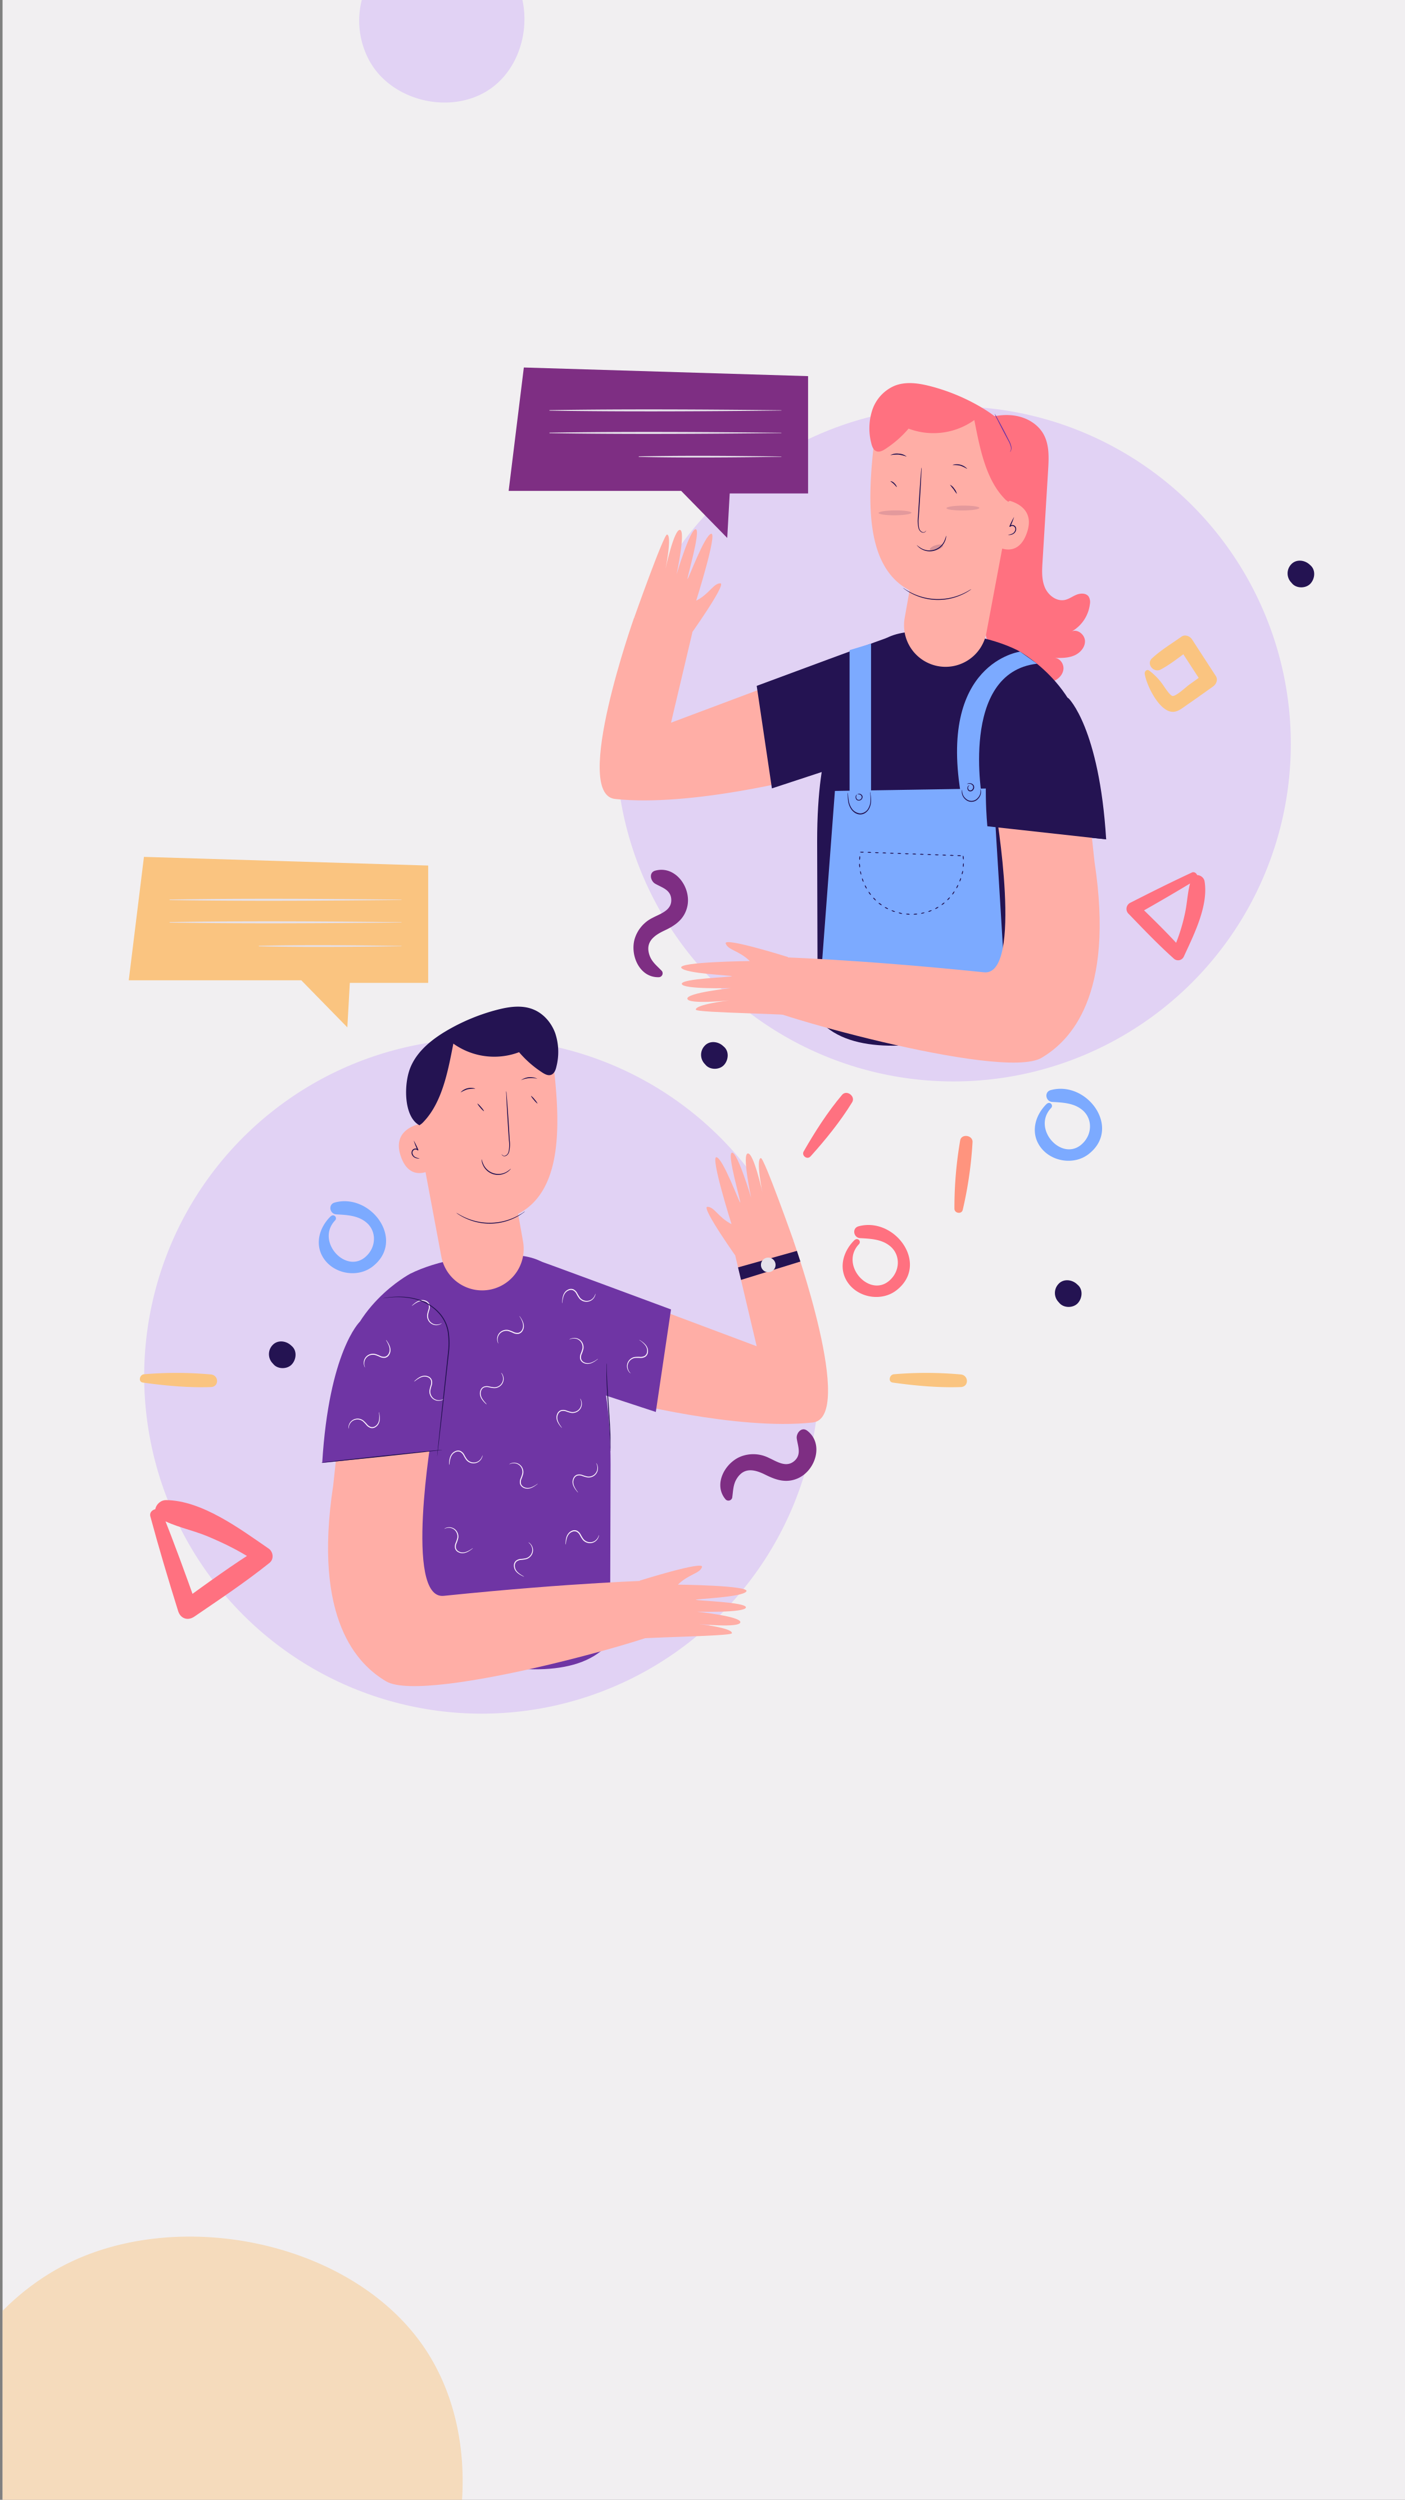 <svg id="Layer_1" data-name="Layer 1" xmlns="http://www.w3.org/2000/svg" xmlns:xlink="http://www.w3.org/1999/xlink" viewBox="0 0 750 1334"><rect x="0" y="0" width="750" height="1334" fill="#808080" stroke="none"/><defs><style>.cls-1{fill:none;}.cls-2{clip-path:url(#clip-path);}.cls-3{fill:#f1eff1;}.cls-4{fill:#e1d2f4;}.cls-5,.cls-9{fill:#fac480;}.cls-5{opacity:0.47;}.cls-6{fill:#ff7180;}.cls-7{fill:#7caaff;}.cls-8{fill:#7e2e83;}.cls-10{fill:#241352;}.cls-11{fill:#ffaea6;}.cls-12{fill:#e5e1ea;}.cls-13{opacity:0.18;}.cls-14{opacity:0.13;}.cls-15{fill:#6f35a4;}.cls-16{fill:#ff947e;}.cls-17{fill:#fbf1fc;}</style><clipPath id="clip-path"><rect class="cls-1" x="1.36" y="-55" width="749.64" height="1457.74" rx="19.01"/></clipPath></defs><title>Untitled-3</title><g class="cls-2"><rect class="cls-3" x="1.36" y="-55" width="749.64" height="1457.74" rx="19.01"/><path class="cls-4" d="M221-29.82A43.36,43.36,0,0,0,194.32-3.9a44.54,44.54,0,0,0,3.34,37.15c12.41,21.38,44.28,28.27,64.41,13.92s24-46.72,7.86-65.43S221.18-37.83,204.06-20"/><path class="cls-5" d="M229.92,1258.19c37.34,62.89,10.42,159.57-52.47,196.9s-158.24,1.48-195.57-61.41a132.44,132.44,0,0,1,46.29-181.49C91.06,1174.85,192.59,1195.29,229.92,1258.19Z"/></g><circle class="cls-4" cx="508.93" cy="396.98" r="180.12"/><path class="cls-6" d="M526.21,223.23c5.5-1.63,11.38-2.35,17-1.14s10.92,4.49,13.76,9.48c3.24,5.7,2.93,12.67,2.53,19.21l-3,49.17c-.28,4.54-.52,9.28,1.24,13.48s6.2,7.65,10.66,6.73c2.27-.47,4.19-2,6.34-2.83s5-.9,6.38,1a5.77,5.77,0,0,1,.68,4A19.46,19.46,0,0,1,572.05,337c3.13-1.52,7.07,1.65,7.12,5.13s-2.76,6.49-6,7.78-6.82,1.25-10.3,1.18c2.87.05,5.08,3.12,4.8,6s-2.54,5.23-5.18,6.35a17.59,17.59,0,0,1-8.47.9,32,32,0,0,1-16.9-6.3c-8.35-6.6-11.74-17.88-11.85-28.52s2.53-21.11,4-31.65c3.44-24.46.62-49.32-2.2-73.87l2.06-.62"/><path class="cls-7" d="M558.87,588.93c-6.64,6.38-9.17,16.31-2.83,24,6,7.21,17.51,8.74,25,3,18-13.88-.76-39.51-20.17-34.2-3.6,1-2.7,6.1.85,6.31,5.68.32,11.75.54,16.29,4.51,4.87,4.28,5,11.51,1,16.42-10.58,13-29-6.15-17.85-17.78a1.58,1.58,0,0,0-2.23-2.23Z"/><path class="cls-8" d="M353.31,518.16c-2.52-2.67-5.3-4.72-6.56-8.29-2.51-7.11,2.29-10.64,7.93-13.29s10.38-5.83,12.09-12.33c2.66-10.13-6-22.64-17-19.63-3.57,1-2.51,5.53-.06,6.94,3.41,2,8,3.1,8.56,7.8.77,6.29-5.43,8.09-9.77,10.35a18.56,18.56,0,0,0-9.71,11.34c-2.56,8.87,2.74,20.92,13.11,20.41a2.09,2.09,0,0,0,1.42-3.3Z"/><path class="cls-9" d="M319.29,626.81c.91,5.88,7,18.32,13.44,20,3.42.91,6-1.34,8.62-3.17,4.83-3.33,9.6-6.73,14.38-10.14,1.74-1.23,2.77-3.61,1.47-5.61l-12.68-19.52c-1.12-1.73-3.73-2.8-5.61-1.47-5.27,3.73-11,7.17-15.74,11.55-3.27,3,.9,8,4.62,6,5.39-2.86,10.28-6.92,15.26-10.44l-5.61-1.47,12.68,19.51,1.47-5.61c-2.87,2-5.74,4.07-8.6,6.12-1.62,1.17-7,6.24-8.84,6-1.62-.18-5-5.93-6-7.11a33.13,33.13,0,0,0-6.54-6.47c-1.27-.87-2.51.55-2.32,1.77Z"/><path class="cls-9" d="M611.08,359.65c.91,5.88,7,18.32,13.44,20,3.42.91,6-1.34,8.63-3.17,4.83-3.33,9.6-6.73,14.38-10.14,1.73-1.23,2.76-3.61,1.47-5.61q-6.35-9.75-12.68-19.52c-1.13-1.73-3.74-2.8-5.62-1.47-5.27,3.73-11,7.17-15.73,11.55-3.28,3,.89,7.95,4.61,6,5.39-2.86,10.28-6.92,15.27-10.44l-5.62-1.47,12.68,19.51,1.47-5.61c-2.86,2-5.74,4.07-8.6,6.12-1.62,1.16-7,6.24-8.84,6-1.61-.18-5-5.93-6-7.11a33.23,33.23,0,0,0-6.55-6.48c-1.27-.86-2.5.56-2.32,1.78Z"/><path class="cls-6" d="M636.18,465.64c-11,5.11-21.8,10.5-32.58,16a3.65,3.65,0,0,0-1,6.15c7.91,8.18,15.7,16.37,24.2,23.94a3.36,3.36,0,0,0,5.13-1.25C637.2,499,645.2,483.33,643,470.27c-.55-3.32-5.63-4.83-7-1.13-2.12,5.79-2.11,12.29-3.47,18.32a96.53,96.53,0,0,1-6.72,20.37l5.74-.6c-7.74-8.77-16.12-16.83-24.49-25-.05,1.9-.1,3.8-.14,5.7,10.57-5.93,21-12,31.37-18.3,2.18-1.34.21-5.09-2.14-4Z"/><path class="cls-6" d="M432.6,617.18c8-8.87,16-18.74,22.26-28.93,2-3.21-2.88-6.88-5.35-4-7.73,9.13-14.59,19.86-20.51,30.22-1.26,2.2,1.87,4.59,3.6,2.67Z"/><path class="cls-10" d="M699.54,301.69l-.61-.54c-2.68-2.37-7.07-2.84-9.67,0a7,7,0,0,0,0,9.67l.53.61c2.4,2.71,7.33,2.63,9.75,0s2.88-7.19,0-9.74Z"/><path class="cls-10" d="M386.46,558.6l-.61-.54c-2.68-2.37-7.07-2.83-9.67,0a7,7,0,0,0,0,9.67l.54.61c2.39,2.71,7.33,2.63,9.74,0s2.88-7.19,0-9.74Z"/><path class="cls-11" d="M477.69,340.85,358.2,385.65l11.41-48.25-31.08-7.9s-33.43,94.33-10.21,96.86c40.64,4.42,102.13-11.67,102.13-11.67Z"/><path class="cls-10" d="M436.2,449l.27,94.51c31.12,38.26,139.45-11.21,139.45-11.21l1.27-38.65,2.51-92.07C577.21,365,543.16,347,543.16,347c-14.08-7-35.55-11-54.89-10-20.19,1-25.18,10.67-33.5,29.09C448.05,380.9,436.2,394.87,436.2,449Z"/><path class="cls-11" d="M538.34,247.89l-1.43,18.9S553,269,548.4,283.61s-15.57,8.25-15.57,8.25-2.75,37.55-41.23,25.65C461,308,462.86,268.38,466.74,234.57A22.64,22.64,0,0,1,493.57,215l23.14,4.51A26.83,26.83,0,0,1,538.34,247.89Z"/><path class="cls-11" d="M536.91,282.47l-10.37,55.28a22.17,22.17,0,0,1-26.94,17.49h0a22.17,22.17,0,0,1-16.68-25.45l5.62-31.68Z"/><path class="cls-10" d="M494.35,283.1s0,.13-.14.36a1.55,1.55,0,0,1-.88.72,2,2,0,0,1-1.76-.38,3.67,3.67,0,0,1-1.29-2,17.74,17.74,0,0,1-.27-6.06c.14-2.28.28-4.77.44-7.38.33-5.23.65-10,.92-13.39.13-1.63.24-3,.33-4.05a7.26,7.26,0,0,1,.2-1.48,9.47,9.47,0,0,1,0,1.49c0,1.06-.1,2.43-.17,4.07-.16,3.43-.43,8.16-.76,13.4-.17,2.61-.33,5.09-.48,7.37a17.9,17.9,0,0,0,.15,5.93c.35,1.65,1.74,2.55,2.64,2.28a1.51,1.51,0,0,0,.84-.58C494.26,283.2,494.33,283.09,494.35,283.1Z"/><path class="cls-10" d="M481.87,313.65a8.41,8.41,0,0,1,1.31.81,36.5,36.5,0,0,0,3.64,2,31.66,31.66,0,0,0,26.62.57,36.28,36.28,0,0,0,3.72-1.89,10.61,10.61,0,0,1,1.34-.75s-.09.1-.3.26-.51.4-.93.67a28.51,28.51,0,0,1-3.68,2,30.58,30.58,0,0,1-26.93-.57,27.44,27.44,0,0,1-3.59-2.2c-.41-.28-.7-.53-.91-.7S481.86,313.66,481.87,313.65Z"/><path class="cls-10" d="M489.39,290.85a16.28,16.28,0,0,0,2.45,1.75,8.76,8.76,0,0,0,12.22-3.92,18.17,18.17,0,0,0,1-2.86,2.31,2.31,0,0,1,0,.83,8,8,0,0,1-.62,2.18,8.85,8.85,0,0,1-12.74,4.1,7.61,7.61,0,0,1-1.77-1.41A2.12,2.12,0,0,1,489.39,290.85Z"/><path class="cls-10" d="M538.12,285.44a12.29,12.29,0,0,0,2.2-.65,2.93,2.93,0,0,0,1.53-1.72,1.77,1.77,0,0,0-.9-2.29,1.42,1.42,0,0,0-1.72.42l-.44-.23a37.92,37.92,0,0,1,2.55-5.14,38.35,38.35,0,0,1-2.1,5.34l-.44-.23a1.93,1.93,0,0,1,2.34-.65,2,2,0,0,1,1.21,1.3,2.58,2.58,0,0,1-.05,1.63,3.24,3.24,0,0,1-1.82,1.91,4.79,4.79,0,0,1-1.72.37C538.35,285.52,538.12,285.48,538.12,285.44Z"/><path class="cls-10" d="M508.5,248.2c0-.06.42-.27,1.18-.39a7.6,7.6,0,0,1,3,.18,7.46,7.46,0,0,1,2.7,1.32c.61.48.89.87.84.92a16.48,16.48,0,0,0-3.67-1.74A16.24,16.24,0,0,0,508.5,248.2Z"/><path class="cls-10" d="M475.23,242.92a7.17,7.17,0,0,1,4.5-.84,7,7,0,0,1,4.29,1.61,22.6,22.6,0,0,0-4.33-1.09A22.11,22.11,0,0,0,475.23,242.92Z"/><path class="cls-6" d="M536.91,266.79c-10.74-10.47-13.9-27.91-16.81-42.63A37.56,37.56,0,0,1,485,228.73a56.68,56.68,0,0,1-12.5,10.93c-1.33.85-2.91,1.68-4.42,1.22-1.8-.54-2.6-2.61-3-4.44a31.5,31.5,0,0,1,.62-17.82,21.49,21.49,0,0,1,12-12.82c6-2.32,12.76-1.31,19,.3a105.72,105.72,0,0,1,26.82,11.09c8.21,4.81,16.11,11.18,19.59,20s3.47,26.09-4.93,30.57"/><path class="cls-10" d="M473.51,340.45c10.4-4.13-69.58,25.56-69.58,25.56l8.12,54.71,30.42-10Z"/><path class="cls-11" d="M367.36,340.45s20.87-29.18,17.15-29.16-5.66,5.51-12.89,9.27c0,0,11.54-36.49,8-35.72S367.5,309,367,309s7.34-26.26,4.38-26.58-10.22,24.08-10.22,24.08,5-23.2,1.83-23.72-7.76,20.86-7.76,20.86,3.69-17.95.84-18.39c-1.73-.26-17.49,44.26-17.49,44.26.41,0,28.83,10.95,28.83,10.95"/><path class="cls-10" d="M528.78,444.39a1.18,1.18,0,0,1-.06-.28c0-.22-.07-.49-.11-.83-.1-.77-.23-1.84-.4-3.19-.33-2.81-.8-6.82-1.37-11.74-1.11-10-2.63-23.65-4.31-38.77a44.35,44.35,0,0,1,0-11.16,20.09,20.09,0,0,1,4.06-9.53,23.89,23.89,0,0,1,7.18-6.07,27.83,27.83,0,0,1,7.68-2.86,38.91,38.91,0,0,1,11.8-.6c1.39.13,2.47.29,3.19.41l.83.15a1,1,0,0,1,.27.07l-.28,0-.83-.1c-.73-.08-1.81-.21-3.2-.31a39.93,39.93,0,0,0-11.7.76A27.26,27.26,0,0,0,534,363.2a23.7,23.7,0,0,0-7,6A19.55,19.55,0,0,0,523,378.5a43.72,43.72,0,0,0,0,11c1.62,15.13,3.09,28.83,4.15,38.79.51,4.93.92,8.94,1.21,11.76.13,1.36.23,2.43.3,3.2l.07.83A1.07,1.07,0,0,1,528.78,444.39Z"/><path class="cls-10" d="M526,440.93c0-.14,14.53,1.28,32.42,3.17s32.38,3.55,32.37,3.69-14.53-1.28-32.43-3.17S525.94,441.07,526,440.93Z"/><polygon class="cls-8" points="431.36 200.72 431.36 263.33 389.53 263.33 388.2 287.07 363.62 261.96 271.52 261.96 279.63 196.11 431.36 200.72"/><path class="cls-12" d="M417.06,218.92c-41.17-.45-82.48-.72-123.65-.06a.14.14,0,0,0,0,.28c41.17.66,82.48.39,123.65-.06a.08.08,0,1,0,0-.16Z"/><path class="cls-12" d="M417.06,230.94c-41.17-.45-82.48-.72-123.65-.06a.15.15,0,0,0,0,.29c41.17.65,82.48.38,123.65-.06a.09.09,0,0,0,0-.17Z"/><path class="cls-12" d="M417.06,243.61c-25.27-.34-50.72-.6-76-.06a.15.15,0,0,0,0,.29c25.27.54,50.72.28,76-.06a.09.09,0,0,0,0-.17Z"/><path class="cls-10" d="M478.68,259.9c-.14.07-.7-.8-1.61-1.65s-1.81-1.37-1.74-1.51a3.42,3.42,0,0,1,2.1,1.13C478.42,258.79,478.8,259.84,478.68,259.9Z"/><path class="cls-10" d="M510.78,263.59A23.81,23.81,0,0,1,509,261.1a22.05,22.05,0,0,1-1.89-2.45,6.1,6.1,0,0,1,2.3,2.13A6,6,0,0,1,510.78,263.59Z"/><g class="cls-13"><path class="cls-10" d="M503.44,291.09c.22.69-1.2,1.74-3.17,2.35s-3.73.55-3.94-.13,1.2-1.74,3.17-2.35S503.23,290.4,503.44,291.09Z"/></g><g class="cls-14"><path class="cls-10" d="M522.81,271.05c0,.72-3.93,1.33-8.79,1.36s-8.8-.52-8.8-1.24,3.93-1.33,8.79-1.36S522.81,270.33,522.81,271.05Z"/></g><g class="cls-14"><path class="cls-10" d="M486.57,273.61c0,.72-3.93,1.33-8.78,1.37s-8.81-.52-8.81-1.24,3.93-1.33,8.79-1.37S486.57,272.89,486.57,273.61Z"/></g><path class="cls-15" d="M539.07,241.25s.2-.26.42-.78a3.76,3.76,0,0,0,0-2.31,13.34,13.34,0,0,0-1.43-3.28L536,231c-1.47-2.8-2.76-5.34-3.68-7.19a20.19,20.19,0,0,1-1.39-3.05,21,21,0,0,1,1.71,2.87c1,1.81,2.36,4.33,3.82,7.13l2,3.95a12.82,12.82,0,0,1,1.36,3.4,3.69,3.69,0,0,1-.2,2.49A1.53,1.53,0,0,1,539.07,241.25Z"/><polygon class="cls-7" points="445.68 422.08 438.59 516.36 536.83 529.52 530.19 420.72 445.68 422.08"/><polyline class="cls-7" points="453.51 358.19 453.51 432.96 464.97 428.66 464.97 343.45 453.51 346.94"/><path class="cls-7" d="M544.54,347.76s-44.36,5.71-31.24,78.18l11.11,1.19S511.87,359,553.57,354.18Z"/><path class="cls-11" d="M531.47,431.86s15.14,89.23-6.21,87c-70.24-7.22-112.07-8.19-112.07-8.19l-11.64,24.17c-.27,4.12,133,42.27,154.43,29.66,15.12-8.91,39.22-32.9,28.28-104.6l-2.58-24Z"/><path class="cls-10" d="M570.43,372.67s16.38,15.73,20.05,75.26l-63.41-7S516.5,339.53,570.43,372.67Z"/><path class="cls-11" d="M420.58,510.7s-34.37-10.78-33.2-7.23,7,3.68,12.88,9.39c0,0-38.42.42-36.58,3.59s26.86,4,27,4.5-27.35,1.21-26.73,4.14,26.18,2.21,26.18,2.21-23.7,2.52-23.21,5.68,22.33.88,22.33.88S371,536,371.45,538.81c.29,1.74,53.54,2.14,53.64,3.42.06.67-4.51-31.53-4.51-31.53"/><path class="cls-10" d="M464.41,422.57a4.6,4.6,0,0,1,.26,1.13,20.5,20.5,0,0,1,.32,3.15,9.25,9.25,0,0,1-1,4.61,6.63,6.63,0,0,1-1.84,2.17,4.88,4.88,0,0,1-2.9,1,5.42,5.42,0,0,1-2.93-.9,7.22,7.22,0,0,1-2-2,10.1,10.1,0,0,1-1.62-4.45,24.27,24.27,0,0,1-.19-3.15,4.62,4.62,0,0,1,.07-1.16c.11,0,.08,1.66.49,4.26a10.08,10.08,0,0,0,1.64,4.21,6,6,0,0,0,4.57,2.63,5.15,5.15,0,0,0,4.33-2.87,9.08,9.08,0,0,0,1.06-4.38,29.78,29.78,0,0,0-.15-3.12A5.63,5.63,0,0,1,464.41,422.57Z"/><path class="cls-10" d="M457.45,424.06a2.47,2.47,0,0,0-.39,1.33,1.67,1.67,0,0,0,.64,1.23,1.42,1.42,0,0,0,1.59-.06,1.41,1.41,0,0,0,.67-1.44,1.67,1.67,0,0,0-.89-1.07,2.49,2.49,0,0,0-1.38-.15s.09-.14.36-.24a1.83,1.83,0,0,1,1.17,0,2,2,0,0,1,1.21,1.29,2,2,0,0,1-3,2,2,2,0,0,1-.73-1.61,1.73,1.73,0,0,1,.41-1.1C457.29,424.09,457.44,424,457.45,424.06Z"/><path class="cls-10" d="M523.3,421s.15.23.26.69a4.45,4.45,0,0,1,0,2,5.6,5.6,0,0,1-1.46,2.62,4.74,4.74,0,0,1-6.77.29,5.65,5.65,0,0,1-1.68-2.49,4.47,4.47,0,0,1-.22-2,1.8,1.8,0,0,1,.2-.71A7,7,0,0,0,514,424a5.54,5.54,0,0,0,1.64,2.24,4.35,4.35,0,0,0,6.12-.26,5.67,5.67,0,0,0,1.45-2.37A6.89,6.89,0,0,0,523.3,421Z"/><path class="cls-10" d="M516.16,418.42s.54-.58,1.71-.47a2.52,2.52,0,0,1,1.76.94,2.1,2.1,0,0,1,0,2.45,1.88,1.88,0,0,1-2.28.87,1.78,1.78,0,0,1-.94-1.79,1.47,1.47,0,0,1,.65-1.19c.29-.16.48-.12.48-.1s-.16.09-.37.27a1.36,1.36,0,0,0-.39,1,1.44,1.44,0,0,0,.75,1.33,1.42,1.42,0,0,0,1.66-.71,1.64,1.64,0,0,0,0-1.88,2.31,2.31,0,0,0-1.44-.87A4.5,4.5,0,0,0,516.16,418.42Z"/><path class="cls-10" d="M514.28,458.67c-.14,0-.3-.43-.35-1s0-1,.17-1,.3.42.35,1S514.43,458.67,514.28,458.67Z"/><path class="cls-10" d="M514.18,462.67c-.14,0-.23-.47-.2-1s.18-1,.33-1,.23.46.19,1S514.33,462.68,514.18,462.67Z"/><path class="cls-10" d="M513.5,466.6c-.14,0-.16-.49,0-1s.32-.95.46-.92.17.48.05,1S513.64,466.64,513.5,466.6Z"/><path class="cls-10" d="M512.28,470.41c-.14-.05-.1-.51.09-1s.45-.9.58-.85.1.5-.09,1S512.41,470.46,512.28,470.41Z"/><path class="cls-10" d="M510.54,474c-.13-.07,0-.53.23-1s.57-.83.7-.77,0,.52-.24,1S510.66,474.09,510.54,474Z"/><path class="cls-10" d="M508.33,477.35c-.12-.09.05-.52.37-1s.67-.74.79-.67-.05.52-.37,1S508.44,477.44,508.33,477.35Z"/><path class="cls-10" d="M505.67,480.34c-.1-.1.13-.51.5-.9s.77-.64.88-.54-.11.49-.5.9S505.77,480.45,505.67,480.34Z"/><path class="cls-10" d="M502.61,482.91c-.08-.12.2-.48.63-.82s.86-.52.95-.41-.19.48-.63.82S502.7,483,502.61,482.91Z"/><path class="cls-10" d="M499.2,485c-.07-.13.27-.45.74-.72s.93-.37,1-.26-.26.45-.75.72S499.26,485.11,499.2,485Z"/><path class="cls-10" d="M495.5,486.51c0-.14.34-.4.85-.59s1-.24,1-.1-.33.39-.85.59S495.55,486.65,495.5,486.51Z"/><path class="cls-10" d="M491.63,487.48c0-.14.39-.35.92-.46s1-.1,1,0-.37.35-.92.47S491.65,487.62,491.63,487.48Z"/><path class="cls-10" d="M487.65,487.9c0-.15.43-.29,1-.33s1,0,1,.19-.43.29-1,.33S487.65,488,487.65,487.9Z"/><path class="cls-10" d="M483.65,487.77c0-.15.47-.23,1-.2s1,.19,1,.33-.46.23-1,.19S483.63,487.91,483.65,487.77Z"/><path class="cls-10" d="M479.7,487.09c0-.14.5-.16,1,0s.95.32.92.46-.48.16-1,.05S479.67,487.23,479.7,487.09Z"/><path class="cls-10" d="M475.9,485.87c.05-.13.51-.09,1,.1s.9.44.86.58-.51.1-1-.09S475.84,486,475.9,485.87Z"/><path class="cls-10" d="M472.31,484.12c.07-.13.52,0,1,.24s.82.57.76.7-.51,0-1-.24S472.24,484.24,472.31,484.12Z"/><path class="cls-10" d="M469,481.83c.09-.11.52.07,1,.4s.72.69.65.81-.52-.06-1-.4S468.94,481.94,469,481.83Z"/><path class="cls-10" d="M466.14,479.07c.11-.1.51.14.89.54s.6.79.5.89-.49-.13-.88-.53S466,479.17,466.14,479.07Z"/><path class="cls-10" d="M463.69,475.92c.12-.08.47.21.79.66s.49.87.38,1-.47-.21-.8-.66S463.57,476,463.69,475.92Z"/><path class="cls-10" d="M461.7,472.45c.13-.06.44.28.69.76s.37.94.24,1-.43-.27-.7-.76S461.57,472.51,461.7,472.45Z"/><path class="cls-10" d="M460.2,468.74c.13-.05.4.34.58.85s.24,1,.1,1-.39-.33-.58-.85S460.06,468.78,460.2,468.74Z"/><path class="cls-10" d="M459.22,464.86c.14,0,.35.39.46.92s.1,1,0,1-.35-.37-.46-.92S459.08,464.88,459.22,464.86Z"/><path class="cls-10" d="M458.79,460.88c.15,0,.29.44.33,1s0,1-.19,1-.29-.43-.33-1S458.65,460.89,458.79,460.88Z"/><path class="cls-10" d="M459,456.89c.14,0,.22.47.18,1s-.19,1-.33,1-.23-.46-.19-1S458.81,456.87,459,456.89Z"/><path class="cls-10" d="M461.08,454.77c0,.14-.46.24-1,.22a2.51,2.51,0,0,1-.78-.13l.16-.13c-.07.13-.14.2-.2.18s-.1-.1-.11-.24v-.08l.17,0a2.87,2.87,0,0,1,.79-.07C460.64,454.49,461.08,454.62,461.08,454.77Z"/><path class="cls-10" d="M465.08,454.91c0,.14-.46.24-1,.22s-1-.15-1-.29.45-.25,1-.23S465.08,454.77,465.08,454.91Z"/><path class="cls-10" d="M469.07,455.05c0,.15-.45.25-1,.23s-1-.15-1-.3.46-.24,1-.22S469.08,454.91,469.07,455.05Z"/><path class="cls-10" d="M473.07,455.2c0,.14-.46.24-1,.22s-1-.15-1-.29.46-.25,1-.23S473.08,455.06,473.07,455.2Z"/><path class="cls-10" d="M477.07,455.34c0,.15-.46.25-1,.23s-1-.16-1-.3.46-.24,1-.22S477.07,455.2,477.07,455.34Z"/><path class="cls-10" d="M481.07,455.49c0,.14-.46.24-1,.22s-1-.15-1-.29.45-.25,1-.23S481.07,455.34,481.07,455.49Z"/><path class="cls-10" d="M485.06,455.63c0,.15-.45.25-1,.23s-1-.16-1-.3.46-.24,1-.22S485.07,455.49,485.06,455.63Z"/><path class="cls-10" d="M489.06,455.78c0,.14-.46.24-1,.22s-1-.15-1-.3.46-.24,1-.22S489.07,455.63,489.06,455.78Z"/><path class="cls-10" d="M493.06,455.92c0,.14-.46.24-1,.22s-1-.15-1-.29.46-.25,1-.23S493.06,455.78,493.06,455.92Z"/><path class="cls-10" d="M497.05,456.06c0,.15-.45.25-1,.23s-1-.15-1-.3.45-.24,1-.22S497.06,455.92,497.05,456.06Z"/><path class="cls-10" d="M501.05,456.21c0,.14-.45.24-1,.22s-1-.15-1-.29.46-.25,1-.23S501.06,456.07,501.05,456.21Z"/><path class="cls-10" d="M505.05,456.35c0,.15-.46.25-1,.23s-1-.15-1-.3.46-.24,1-.22S505.05,456.21,505.05,456.35Z"/><path class="cls-10" d="M509.05,456.5c0,.14-.46.24-1,.22s-1-.15-1-.29.46-.25,1-.23S509.05,456.35,509.05,456.5Z"/><path class="cls-10" d="M513,456.64c0,.15-.45.25-1,.23s-1-.16-1-.3.45-.24,1-.22S513.05,456.5,513,456.64Z"/><path class="cls-16" d="M513.92,645.61a212,212,0,0,0,5.23-36.14c.16-3.72-5.9-4.65-6.6-.89A210.78,210.78,0,0,0,509.48,645c0,2.5,3.87,3.13,4.44.6Z"/><path class="cls-10" d="M575.34,685.69l-.6-.54c-2.68-2.37-7.07-2.84-9.68,0a7,7,0,0,0,0,9.67l.54.61c2.4,2.7,7.33,2.62,9.74,0s2.89-7.19,0-9.74Z"/><circle class="cls-4" cx="257.09" cy="734.35" r="180.12" transform="translate(-443.96 396.88) rotate(-45)"/><path class="cls-11" d="M284.43,673.61l119.5,44.8-11.41-48.26,31.08-7.9s33.42,94.34,10.21,96.86c-40.64,4.42-102.14-11.67-102.14-11.67Z"/><path class="cls-15" d="M325.93,781.8l-.28,94.5c-31.11,38.26-139.45-11.21-139.45-11.21l-1.26-38.65-2.52-92.06c2.5-36.67,36.55-54.66,36.55-54.66,14.07-7,35.54-11,54.89-10,20.19,1,25.18,10.66,33.49,29.09C314.07,713.65,325.93,727.62,325.93,781.8Z"/><path class="cls-11" d="M230.66,764.61s-15.14,89.23,6.21,87c70.24-7.22,112.07-8.2,112.07-8.2l11.64,24.17c.27,4.12-133,42.28-154.44,29.66-15.12-8.91-39.21-32.9-28.27-104.6l2.58-24Z"/><path class="cls-15" d="M192,705.42s-16.38,15.74-20,75.27l63.41-7S246,672.28,192,705.42Z"/><path class="cls-11" d="M223.78,580.64l1.44,18.9s-16.07,2.17-11.49,16.83,15.57,8.24,15.57,8.24,2.75,37.56,41.22,25.65c30.62-9.48,28.75-49.13,24.86-82.93a22.62,22.62,0,0,0-26.83-19.58l-23.13,4.51A26.84,26.84,0,0,0,223.78,580.64Z"/><path class="cls-11" d="M225.22,615.23l10.36,55.28A22.18,22.18,0,0,0,262.52,688h0a22.17,22.17,0,0,0,16.69-25.44l-5.63-31.69Z"/><path class="cls-10" d="M267.77,615.85s.09.11.23.31a1.55,1.55,0,0,0,.85.58c.89.26,2.29-.63,2.64-2.29a18.17,18.17,0,0,0,.15-5.93c-.15-2.27-.31-4.76-.48-7.37-.33-5.23-.6-10-.77-13.4-.06-1.64-.12-3-.17-4.06a7.63,7.63,0,0,1,0-1.5,8.53,8.53,0,0,1,.2,1.49c.08,1.05.2,2.41.33,4.05.26,3.42.59,8.16.92,13.39.15,2.61.3,5.09.44,7.37a17.79,17.79,0,0,1-.28,6.07,3.62,3.62,0,0,1-1.29,2,2,2,0,0,1-1.75.39,1.55,1.55,0,0,1-.88-.72A1.1,1.1,0,0,1,267.77,615.85Z"/><path class="cls-10" d="M280.26,646.4s-.09.11-.29.28-.5.42-.91.7a27.44,27.44,0,0,1-3.59,2.2,30.58,30.58,0,0,1-26.93.57,27.69,27.69,0,0,1-3.68-2c-.42-.27-.72-.51-.93-.66s-.32-.25-.31-.27a11.33,11.33,0,0,1,1.35.76,34.6,34.6,0,0,0,3.72,1.88,31.61,31.61,0,0,0,26.62-.56,34.32,34.32,0,0,0,3.64-2A11,11,0,0,1,280.26,646.4Z"/><path class="cls-10" d="M272.74,623.61a2.25,2.25,0,0,1-.5.66,7.79,7.79,0,0,1-1.77,1.41,8.84,8.84,0,0,1-12.74-4.09,7.7,7.7,0,0,1-.62-2.18,2.05,2.05,0,0,1,0-.83,16.35,16.35,0,0,0,1,2.85,8.79,8.79,0,0,0,12.23,3.93A17.2,17.2,0,0,0,272.74,623.61Z"/><path class="cls-10" d="M224,618.2a1.39,1.39,0,0,1-.64.06,4.84,4.84,0,0,1-1.72-.38,3.23,3.23,0,0,1-1.83-1.91,2.69,2.69,0,0,1,0-1.62,2,2,0,0,1,1.22-1.3,1.9,1.9,0,0,1,2.33.65l-.44.23a37.25,37.25,0,0,1-2.09-5.35,41.62,41.62,0,0,1,2.55,5.15l-.44.23a1.44,1.44,0,0,0-1.72-.43,1.76,1.76,0,0,0-.9,2.29,2.91,2.91,0,0,0,1.53,1.73A11.8,11.8,0,0,0,224,618.2Z"/><path class="cls-10" d="M253.63,581a17.14,17.14,0,0,0-4,.3A16.42,16.42,0,0,0,245.9,583s.24-.43.85-.91a7.63,7.63,0,0,1,2.7-1.33,7.76,7.76,0,0,1,3-.17C253.21,580.69,253.65,580.89,253.63,581Z"/><path class="cls-10" d="M286.9,575.68a14,14,0,0,0-8.8.77,8.49,8.49,0,0,1,8.8-.77Z"/><path class="cls-10" d="M225.22,599.54C236,589.07,239.11,571.63,242,556.92a37.61,37.61,0,0,0,35.09,4.57,56.63,56.63,0,0,0,12.5,10.92c1.33.85,2.91,1.68,4.42,1.22,1.8-.54,2.6-2.61,3-4.44a31.64,31.64,0,0,0-.62-17.81c-2.05-5.67-6.34-10.65-12-12.82-6-2.33-12.76-1.32-19,.3a105.9,105.9,0,0,0-26.82,11.08c-8.22,4.82-16.11,11.18-19.6,20s-3.47,26.08,4.94,30.56"/><path class="cls-15" d="M288.62,673.21c-10.41-4.14,69.57,25.56,69.57,25.56l-8.11,54.71-30.42-10Z"/><path class="cls-11" d="M341.55,843.46s34.37-10.78,33.19-7.24-7,3.68-12.87,9.4c0,0,38.42.42,36.57,3.58s-26.86,4-27,4.5,27.36,1.22,26.74,4.14S372,860.05,372,860.05s23.7,2.52,23.21,5.68-22.33.88-22.33.88,18.28,2.09,17.81,4.95c-.29,1.74-53.54,2.14-53.65,3.42,0,.67,4.52-31.52,4.52-31.52"/><path class="cls-11" d="M394.76,673.21S373.89,644,377.61,644s5.67,5.51,12.89,9.27c0,0-11.53-36.49-8-35.72s12.08,24.19,12.64,24.16-7.35-26.26-4.38-26.59S401,639.25,401,639.25s-5-23.2-1.84-23.72S407,636.38,407,636.38s-3.7-18-.84-18.38c1.73-.27,17.49,44.25,17.49,44.25-.41,0-28.84,11-28.84,11"/><path class="cls-17" d="M202.27,753.48a4.39,4.39,0,0,1,.26,1.06,11.91,11.91,0,0,1,.19,3,5.64,5.64,0,0,1-.52,2.05,4.77,4.77,0,0,1-1.57,1.86,3.32,3.32,0,0,1-2.66.6,4.79,4.79,0,0,1-2.41-1.6,18,18,0,0,0-1.92-2,4.64,4.64,0,0,0-6.09.39,5.06,5.06,0,0,0-1.32,2.51c-.13.68-.1,1.07-.15,1.07a2.34,2.34,0,0,1-.05-1.1,5,5,0,0,1,1.25-2.74,5,5,0,0,1,6.67-.53,16.42,16.42,0,0,1,2,2,4.31,4.31,0,0,0,2.14,1.46,2.9,2.9,0,0,0,2.28-.49,4.6,4.6,0,0,0,1.46-1.66,6.06,6.06,0,0,0,.54-1.9,14.33,14.33,0,0,0,0-2.92A4.28,4.28,0,0,1,202.27,753.48Z"/><path class="cls-17" d="M221,737.27a4.65,4.65,0,0,1,.78-.77,11.36,11.36,0,0,1,2.45-1.73,5.92,5.92,0,0,1,2-.62,4.81,4.81,0,0,1,2.41.38,3.33,3.33,0,0,1,1.89,2,4.76,4.76,0,0,1-.11,2.89,19,19,0,0,0-.69,2.66,4.59,4.59,0,0,0,.39,2.4,4.51,4.51,0,0,0,3.11,2.6,5,5,0,0,0,2.84-.18c.64-.23,1-.47,1-.43a2.39,2.39,0,0,1-.91.62,5,5,0,0,1-3,.35,4.87,4.87,0,0,1-3.48-2.75,5.06,5.06,0,0,1-.45-2.66,16.28,16.28,0,0,1,.69-2.75,4.37,4.37,0,0,0,.13-2.59A2.87,2.87,0,0,0,228.5,735a4.46,4.46,0,0,0-2.18-.39,5.61,5.61,0,0,0-1.89.53,14.37,14.37,0,0,0-2.49,1.54A4.43,4.43,0,0,1,221,737.27Z"/><path class="cls-17" d="M219.78,696.9s.24-.31.77-.78A11.39,11.39,0,0,1,223,694.4a6,6,0,0,1,2-.62,4.8,4.8,0,0,1,2.41.37,3.36,3.36,0,0,1,1.89,2,4.79,4.79,0,0,1-.11,2.9,17.06,17.06,0,0,0-.68,2.66,4.64,4.64,0,0,0,3.49,5,5.16,5.16,0,0,0,2.84-.18c.65-.24,1-.47,1-.44a2.33,2.33,0,0,1-.91.63,5,5,0,0,1-3,.35,4.88,4.88,0,0,1-3.47-2.76,4.93,4.93,0,0,1-.46-2.66,17.17,17.17,0,0,1,.69-2.74,4.4,4.4,0,0,0,.13-2.6,2.9,2.9,0,0,0-1.61-1.68,4.32,4.32,0,0,0-2.17-.38,5.6,5.6,0,0,0-1.9.52,13.24,13.24,0,0,0-2.48,1.55A5.21,5.21,0,0,1,219.78,696.9Z"/><path class="cls-17" d="M259.81,749.48a4.79,4.79,0,0,1-.84-.7,11.62,11.62,0,0,1-1.93-2.3,6,6,0,0,1-.79-2,4.77,4.77,0,0,1,.16-2.44A3.34,3.34,0,0,1,258.2,740a4.76,4.76,0,0,1,2.89-.14,19.12,19.12,0,0,0,2.71.45,4.67,4.67,0,0,0,4.68-3.93,5,5,0,0,0-.43-2.8c-.29-.63-.55-.92-.52-1a2.19,2.19,0,0,1,.7.85,4.87,4.87,0,0,1-1.83,6.65,5.09,5.09,0,0,1-2.61.69,17.44,17.44,0,0,1-2.79-.45,4.39,4.39,0,0,0-2.6.09,2.9,2.9,0,0,0-1.53,1.75,4.3,4.3,0,0,0-.19,2.2,5.81,5.81,0,0,0,.68,1.85,14.76,14.76,0,0,0,1.76,2.34A4,4,0,0,1,259.81,749.48Z"/><path class="cls-17" d="M287.11,791.71a4.78,4.78,0,0,1-.82.71,11.49,11.49,0,0,1-2.58,1.54,5.83,5.83,0,0,1-2,.47,4.82,4.82,0,0,1-2.38-.55,3.38,3.38,0,0,1-1.75-2.09,4.82,4.82,0,0,1,.33-2.88,18.13,18.13,0,0,0,.88-2.6,4.62,4.62,0,0,0-.21-2.43,4.52,4.52,0,0,0-2.91-2.82,5,5,0,0,0-2.84,0c-.67.19-1,.4-1,.36a2.25,2.25,0,0,1,.95-.55,4.87,4.87,0,0,1,6.27,2.87,5,5,0,0,1,.26,2.69,16.84,16.84,0,0,1-.89,2.68,4.29,4.29,0,0,0-.32,2.58,2.9,2.9,0,0,0,1.48,1.8,4.53,4.53,0,0,0,2.14.54,5.86,5.86,0,0,0,1.93-.38,14.15,14.15,0,0,0,2.59-1.36A4.62,4.62,0,0,1,287.11,791.71Z"/><path class="cls-17" d="M319.25,725.11a4.09,4.09,0,0,1-.82.72,11.92,11.92,0,0,1-2.58,1.53,5.83,5.83,0,0,1-2.05.47,4.72,4.72,0,0,1-2.38-.55,3.38,3.38,0,0,1-1.75-2.09,4.83,4.83,0,0,1,.33-2.88,17.72,17.72,0,0,0,.88-2.6,4.62,4.62,0,0,0-.21-2.43,4.53,4.53,0,0,0-2.91-2.81,5.05,5.05,0,0,0-2.84,0c-.66.19-1,.4-1,.36a2.25,2.25,0,0,1,1-.55,5,5,0,0,1,3-.13,4.88,4.88,0,0,1,3.26,3,5,5,0,0,1,.26,2.69,17,17,0,0,1-.89,2.69,4.26,4.26,0,0,0-.32,2.57,2.87,2.87,0,0,0,1.48,1.8,4.31,4.31,0,0,0,2.14.54,5.62,5.62,0,0,0,1.93-.38,14.15,14.15,0,0,0,2.59-1.36A4.62,4.62,0,0,1,319.25,725.11Z"/><path class="cls-17" d="M341.18,715a3.8,3.8,0,0,1,.95.53,11.53,11.53,0,0,1,2.32,1.9,5.86,5.86,0,0,1,1.14,1.78,4.88,4.88,0,0,1,.29,2.43A3.38,3.38,0,0,1,344.5,724a4.82,4.82,0,0,1-2.82.66,19.09,19.09,0,0,0-2.75,0,4.6,4.6,0,0,0-2.21,1,4.52,4.52,0,0,0-1.67,3.69,5.09,5.09,0,0,0,.93,2.69c.4.56.71.8.68.83a2.26,2.26,0,0,1-.84-.71,5,5,0,0,1-1.14-2.78,4.9,4.9,0,0,1,1.73-4.09,5,5,0,0,1,2.44-1.15,17.81,17.81,0,0,1,2.83-.07,4.32,4.32,0,0,0,2.53-.57,2.89,2.89,0,0,0,1.19-2,4.48,4.48,0,0,0-.21-2.2,5.71,5.71,0,0,0-1-1.68,13.62,13.62,0,0,0-2.15-2A4.8,4.8,0,0,1,341.18,715Z"/><path class="cls-17" d="M252.47,826.14a4,4,0,0,1-.83.72,11.92,11.92,0,0,1-2.57,1.54,6.3,6.3,0,0,1-2.06.47,4.86,4.86,0,0,1-2.38-.56,3.4,3.4,0,0,1-1.74-2.09,4.76,4.76,0,0,1,.33-2.88,17.72,17.72,0,0,0,.88-2.6,4.58,4.58,0,0,0-.21-2.42A4.51,4.51,0,0,0,241,815.5a5,5,0,0,0-2.84,0c-.66.18-1,.4-1,.35a2.39,2.39,0,0,1,.95-.55,5,5,0,0,1,3-.13,4.87,4.87,0,0,1,3.26,3,5,5,0,0,1,.26,2.68,16.63,16.63,0,0,1-.89,2.69,4.37,4.37,0,0,0-.33,2.58,2.91,2.91,0,0,0,1.48,1.79,4.37,4.37,0,0,0,2.15.54,5.62,5.62,0,0,0,1.93-.38,14.5,14.5,0,0,0,2.59-1.36A5.33,5.33,0,0,1,252.47,826.14Z"/><path class="cls-17" d="M300,762.05s-.3-.25-.75-.79a11.89,11.89,0,0,1-1.65-2.51,5.88,5.88,0,0,1-.55-2,4.71,4.71,0,0,1,.45-2.4,3.3,3.3,0,0,1,2-1.83,4.69,4.69,0,0,1,2.89.2,19.22,19.22,0,0,0,2.64.77,4.64,4.64,0,0,0,5.11-3.34,5.11,5.11,0,0,0-.09-2.84c-.22-.66-.44-1-.4-1a2.44,2.44,0,0,1,.59.92,5,5,0,0,1,.25,3,4.86,4.86,0,0,1-2.86,3.39A5,5,0,0,1,305,754a16,16,0,0,1-2.72-.78,4.49,4.49,0,0,0-2.59-.21,2.9,2.9,0,0,0-1.73,1.56,4.43,4.43,0,0,0-.45,2.16,5.7,5.7,0,0,0,.46,1.91,13.47,13.47,0,0,0,1.47,2.53A5.14,5.14,0,0,1,300,762.05Z"/><path class="cls-17" d="M308.58,796.49a4.07,4.07,0,0,1-.75-.8,11.89,11.89,0,0,1-1.65-2.51,5.82,5.82,0,0,1-.55-2,4.71,4.71,0,0,1,.45-2.4,3.33,3.33,0,0,1,2-1.83,4.84,4.84,0,0,1,2.89.2,17.91,17.91,0,0,0,2.64.77,4.66,4.66,0,0,0,5.11-3.34,5.11,5.11,0,0,0-.09-2.84c-.22-.65-.45-1-.41-1a2.24,2.24,0,0,1,.6.93,5,5,0,0,1,.25,3,4.82,4.82,0,0,1-2.86,3.38,5,5,0,0,1-2.67.37,16.89,16.89,0,0,1-2.72-.77,4.33,4.33,0,0,0-2.59-.21,2.89,2.89,0,0,0-1.73,1.55,4.34,4.34,0,0,0-.45,2.16,5.76,5.76,0,0,0,.46,1.92,14.16,14.16,0,0,0,1.47,2.53A4.42,4.42,0,0,1,308.58,796.49Z"/><path class="cls-17" d="M239.73,781.8a4.26,4.26,0,0,1,0-1.1,12.09,12.09,0,0,1,.46-3,6,6,0,0,1,1-1.88,4.8,4.8,0,0,1,2-1.47,3.31,3.31,0,0,1,2.72,0,4.7,4.7,0,0,1,2,2.09,17.31,17.31,0,0,0,1.44,2.34,4.49,4.49,0,0,0,2,1.39,4.54,4.54,0,0,0,4-.43,5,5,0,0,0,1.84-2.17c.28-.62.33-1,.37-1a2.18,2.18,0,0,1-.18,1.09,5,5,0,0,1-1.83,2.39,4.88,4.88,0,0,1-4.39.59,5,5,0,0,1-2.23-1.52,16.64,16.64,0,0,1-1.49-2.41,4.36,4.36,0,0,0-1.78-1.89,2.91,2.91,0,0,0-2.33,0,4.48,4.48,0,0,0-1.78,1.3,5.81,5.81,0,0,0-.95,1.73,14.37,14.37,0,0,0-.61,2.86A4.7,4.7,0,0,1,239.73,781.8Z"/><path class="cls-17" d="M301.91,824.31a3.76,3.76,0,0,1,0-1.1,11.55,11.55,0,0,1,.46-3,6,6,0,0,1,1-1.88,4.77,4.77,0,0,1,1.94-1.47,3.37,3.37,0,0,1,2.73,0,4.83,4.83,0,0,1,2,2.1,18,18,0,0,0,1.44,2.34,4.64,4.64,0,0,0,6,1,5.12,5.12,0,0,0,1.85-2.17c.27-.63.32-1,.37-1a2.13,2.13,0,0,1-.19,1.09,4.85,4.85,0,0,1-6.21,3,4.91,4.91,0,0,1-2.24-1.52,17.83,17.83,0,0,1-1.49-2.4,4.34,4.34,0,0,0-1.77-1.89,2.91,2.91,0,0,0-2.33,0,4.51,4.51,0,0,0-1.79,1.3,6,6,0,0,0-.94,1.73,13.68,13.68,0,0,0-.61,2.86A5.73,5.73,0,0,1,301.91,824.31Z"/><path class="cls-17" d="M300.11,695.53a3.93,3.93,0,0,1,0-1.1,11.65,11.65,0,0,1,.47-3,6,6,0,0,1,.95-1.88,4.78,4.78,0,0,1,1.95-1.47,3.34,3.34,0,0,1,2.72,0,4.85,4.85,0,0,1,2,2.1,19.1,19.1,0,0,0,1.43,2.34,4.66,4.66,0,0,0,6,1,5,5,0,0,0,1.84-2.17c.28-.63.33-1,.38-1a2.45,2.45,0,0,1-.19,1.09,4.92,4.92,0,0,1-1.82,2.39,5,5,0,0,1-6.63-.94,16,16,0,0,1-1.49-2.4,4.4,4.4,0,0,0-1.77-1.89,2.87,2.87,0,0,0-2.33,0,4.51,4.51,0,0,0-1.79,1.3,5.56,5.56,0,0,0-.94,1.73,13.68,13.68,0,0,0-.61,2.86A5.73,5.73,0,0,1,300.11,695.53Z"/><path class="cls-17" d="M279.79,841.4a4.22,4.22,0,0,1-1-.41,11.66,11.66,0,0,1-2.54-1.6,5.79,5.79,0,0,1-1.35-1.62,4.84,4.84,0,0,1-.59-2.37,3.35,3.35,0,0,1,1.08-2.5,4.79,4.79,0,0,1,2.71-1,17,17,0,0,0,2.72-.39,4.65,4.65,0,0,0,3.26-5.16,5.06,5.06,0,0,0-1.26-2.55c-.47-.5-.81-.7-.78-.74a2.33,2.33,0,0,1,.92.6,4.92,4.92,0,0,1,1.48,2.62,4.85,4.85,0,0,1-1.2,4.27A5,5,0,0,1,281,832a17.4,17.4,0,0,1-2.79.42,4.47,4.47,0,0,0-2.45.88,2.93,2.93,0,0,0-.93,2.13,4.52,4.52,0,0,0,.49,2.16,5.78,5.78,0,0,0,1.22,1.55,13.73,13.73,0,0,0,2.38,1.69A4.9,4.9,0,0,1,279.79,841.4Z"/><path class="cls-17" d="M206.05,715a4.2,4.2,0,0,1,.66.86,11.48,11.48,0,0,1,1.4,2.66,5.81,5.81,0,0,1,.35,2.08,4.8,4.8,0,0,1-.68,2.34,3.37,3.37,0,0,1-2.18,1.63,4.88,4.88,0,0,1-2.86-.49,18.06,18.06,0,0,0-2.55-1,4.64,4.64,0,0,0-2.43.07,4.54,4.54,0,0,0-3,2.76,5,5,0,0,0-.19,2.83c.16.67.35,1,.31,1a2.33,2.33,0,0,1-.5-1,4.9,4.9,0,0,1,0-3,4.85,4.85,0,0,1,3.18-3.09,5,5,0,0,1,2.7-.12,17.54,17.54,0,0,1,2.63,1,4.4,4.4,0,0,0,2.56.47,2.91,2.91,0,0,0,1.87-1.38,4.31,4.31,0,0,0,.66-2.11,5.79,5.79,0,0,0-.27-1.95,14.26,14.26,0,0,0-1.22-2.66A4.15,4.15,0,0,1,206.05,715Z"/><path class="cls-17" d="M277.23,702.24a4,4,0,0,1,.67.86,11.93,11.93,0,0,1,1.39,2.66,5.81,5.81,0,0,1,.36,2.08,4.82,4.82,0,0,1-.69,2.34,3.37,3.37,0,0,1-2.18,1.63,4.88,4.88,0,0,1-2.86-.49,18.06,18.06,0,0,0-2.55-1,4.64,4.64,0,0,0-5.41,2.83,5.08,5.08,0,0,0-.18,2.83c.15.67.34,1,.3,1a2.33,2.33,0,0,1-.5-1,4.86,4.86,0,0,1,3.21-6.09,5,5,0,0,1,2.7-.12,17.54,17.54,0,0,1,2.63,1,4.4,4.4,0,0,0,2.56.47,3,3,0,0,0,1.88-1.38,4.4,4.4,0,0,0,.65-2.11,5.79,5.79,0,0,0-.27-2,13.64,13.64,0,0,0-1.22-2.66A4.74,4.74,0,0,1,277.23,702.24Z"/><path class="cls-10" d="M233.35,777.14a1,1,0,0,1,0-.28l.07-.84c.07-.77.17-1.84.3-3.2.29-2.82.7-6.82,1.2-11.76,1.07-10,2.54-23.65,4.16-38.78a44.27,44.27,0,0,0,0-11,19.52,19.52,0,0,0-3.93-9.31,23.86,23.86,0,0,0-7-6,28,28,0,0,0-7.55-2.88,40.27,40.27,0,0,0-11.71-.75c-1.39.09-2.46.22-3.19.31l-.83.1a.91.91,0,0,1-.29,0l.28-.07.82-.15c.73-.11,1.8-.28,3.2-.4a38.85,38.85,0,0,1,11.8.59,27.67,27.67,0,0,1,7.68,2.87,24,24,0,0,1,7.18,6.06,20,20,0,0,1,4.05,9.54,43.8,43.8,0,0,1,0,11.15c-1.68,15.12-3.2,28.81-4.31,38.77-.58,4.93-1,8.93-1.37,11.74l-.4,3.19-.12.83A.87.87,0,0,1,233.35,777.14Z"/><path class="cls-10" d="M236.17,773.69c0,.14-14.48,1.79-32.37,3.68s-32.4,3.32-32.42,3.17,14.48-1.79,32.37-3.68S236.15,773.54,236.17,773.69Z"/><path class="cls-8" d="M390.84,799.3c.55-3.63.45-7.08,2.48-10.27,4-6.37,9.78-4.77,15.35-2s11,4.57,17.15,1.9c9.62-4.16,14.14-18.67,5-25.5-3-2.21-5.9,1.44-5.5,4.23.55,3.91,2.49,8.2-.85,11.56-4.48,4.48-9.72.71-14.18-1.3a18.53,18.53,0,0,0-14.91-.64c-8.56,3.46-14.77,15.07-8,22.91a2.09,2.09,0,0,0,3.47-.92Z"/><path class="cls-6" d="M456.29,661.61c-6.64,6.38-9.17,16.31-2.83,24,6,7.21,17.51,8.74,25,3,18-13.88-.76-39.5-20.17-34.2-3.6,1-2.7,6.1.85,6.31,5.68.32,11.75.54,16.29,4.51,4.87,4.28,5,11.51,1,16.42-10.58,13-29-6.15-17.85-17.78a1.58,1.58,0,0,0-2.23-2.23Z"/><path class="cls-7" d="M176.66,648.93c-6.65,6.38-9.17,16.31-2.84,24,6,7.21,17.52,8.74,25,3,18-13.89-.76-39.51-20.18-34.2-3.59,1-2.69,6.1.86,6.3,5.67.33,11.75.54,16.28,4.52,4.87,4.28,5,11.5,1,16.42-10.58,13-29-6.15-17.84-17.78a1.58,1.58,0,0,0-2.23-2.23Z"/><path class="cls-6" d="M80.25,809.18c4.58,17,9.61,33.78,14.85,50.57,1.26,4,5.08,5.31,8.55,3C117.3,853.43,131,844.31,143.88,834c2.49-2,2-5.95-.51-7.64-15.14-10.39-35.59-25.73-54.8-25.84-4.89,0-8.3,6.85-3.35,9.71,7.75,4.47,17,6.07,25.33,9.51,9.56,4,19,8.63,27.46,14.66.19-2.79.38-5.57.56-8.36-14.45,8.9-28,18.87-41.8,28.81l8.12,1.63C99,839.93,93,823.46,86.5,807.12c-1.37-3.45-7.23-1.56-6.25,2.06Z"/><path class="cls-9" d="M476.56,737.8c11.86,1.66,24.37,2.82,36.35,2.39,4.4-.17,4.23-6.28,0-6.72a206.19,206.19,0,0,0-35.75-.11c-2.35.17-3.29,4.06-.6,4.44Z"/><path class="cls-9" d="M76.29,737.8c11.86,1.66,24.37,2.82,36.34,2.39,4.4-.17,4.24-6.28,0-6.72a206.08,206.08,0,0,0-35.74-.11c-2.35.17-3.29,4.06-.6,4.44Z"/><path class="cls-10" d="M155.78,718.34l-.61-.54c-2.67-2.37-7.06-2.83-9.67,0a7,7,0,0,0,0,9.67l.54.61c2.4,2.71,7.33,2.63,9.74,0s2.88-7.19,0-9.74Z"/><path class="cls-10" d="M325.85,774.34a1.34,1.34,0,0,1-.05-.47c0-.38,0-.83-.05-1.37,0-1.19-.07-2.9-.16-5-.16-4.24-.55-10.09-1-16.55s-.81-12.33-.88-16.58c0-2.12,0-3.84,0-5,0-.55,0-1,.05-1.37a1.58,1.58,0,0,1,.06-.48,1.87,1.87,0,0,1,.05.48l0,1.37c0,1.18.08,2.9.16,5,.16,4.24.56,10.09,1,16.55s.8,12.33.87,16.58c0,2.12,0,3.84,0,5l-.05,1.37A2.32,2.32,0,0,1,325.85,774.34Z"/><polygon class="cls-10" points="393.98 676.33 425.39 667.52 427.25 673.21 395.56 683.01 393.98 676.33"/><path class="cls-12" d="M414,675a3.9,3.9,0,1,1-3.89-3.9A3.9,3.9,0,0,1,414,675Z"/><path class="cls-10" d="M286.9,588.94A10.24,10.24,0,0,1,285,587c-1-1.09-1.65-2.15-1.51-2.23a10.28,10.28,0,0,1,1.9,1.89C286.38,587.79,287,588.85,286.9,588.94Z"/><path class="cls-10" d="M258.31,593a9.63,9.63,0,0,1-1.9-1.89c-1-1.09-1.65-2.15-1.51-2.24a10.59,10.59,0,0,1,1.9,1.9C257.79,591.81,258.45,592.87,258.31,593Z"/><polygon class="cls-9" points="228.57 461.89 228.57 524.49 186.74 524.49 185.41 548.24 160.83 523.12 68.73 523.12 76.84 457.27 228.57 461.89"/><path class="cls-12" d="M214.27,480.08c-41.17-.45-82.48-.72-123.65-.06a.15.15,0,0,0,0,.29c41.17.65,82.48.38,123.65-.06a.09.09,0,0,0,0-.17Z"/><path class="cls-12" d="M214.27,492.1c-41.17-.44-82.48-.72-123.65-.06a.15.15,0,0,0,0,.29c41.17.65,82.48.38,123.65-.06a.09.09,0,0,0,0-.17Z"/><path class="cls-12" d="M214.27,504.77c-25.27-.34-50.72-.6-76-.06a.15.15,0,0,0,0,.29c25.27.54,50.72.28,76-.06a.09.09,0,0,0,0-.17Z"/></svg>